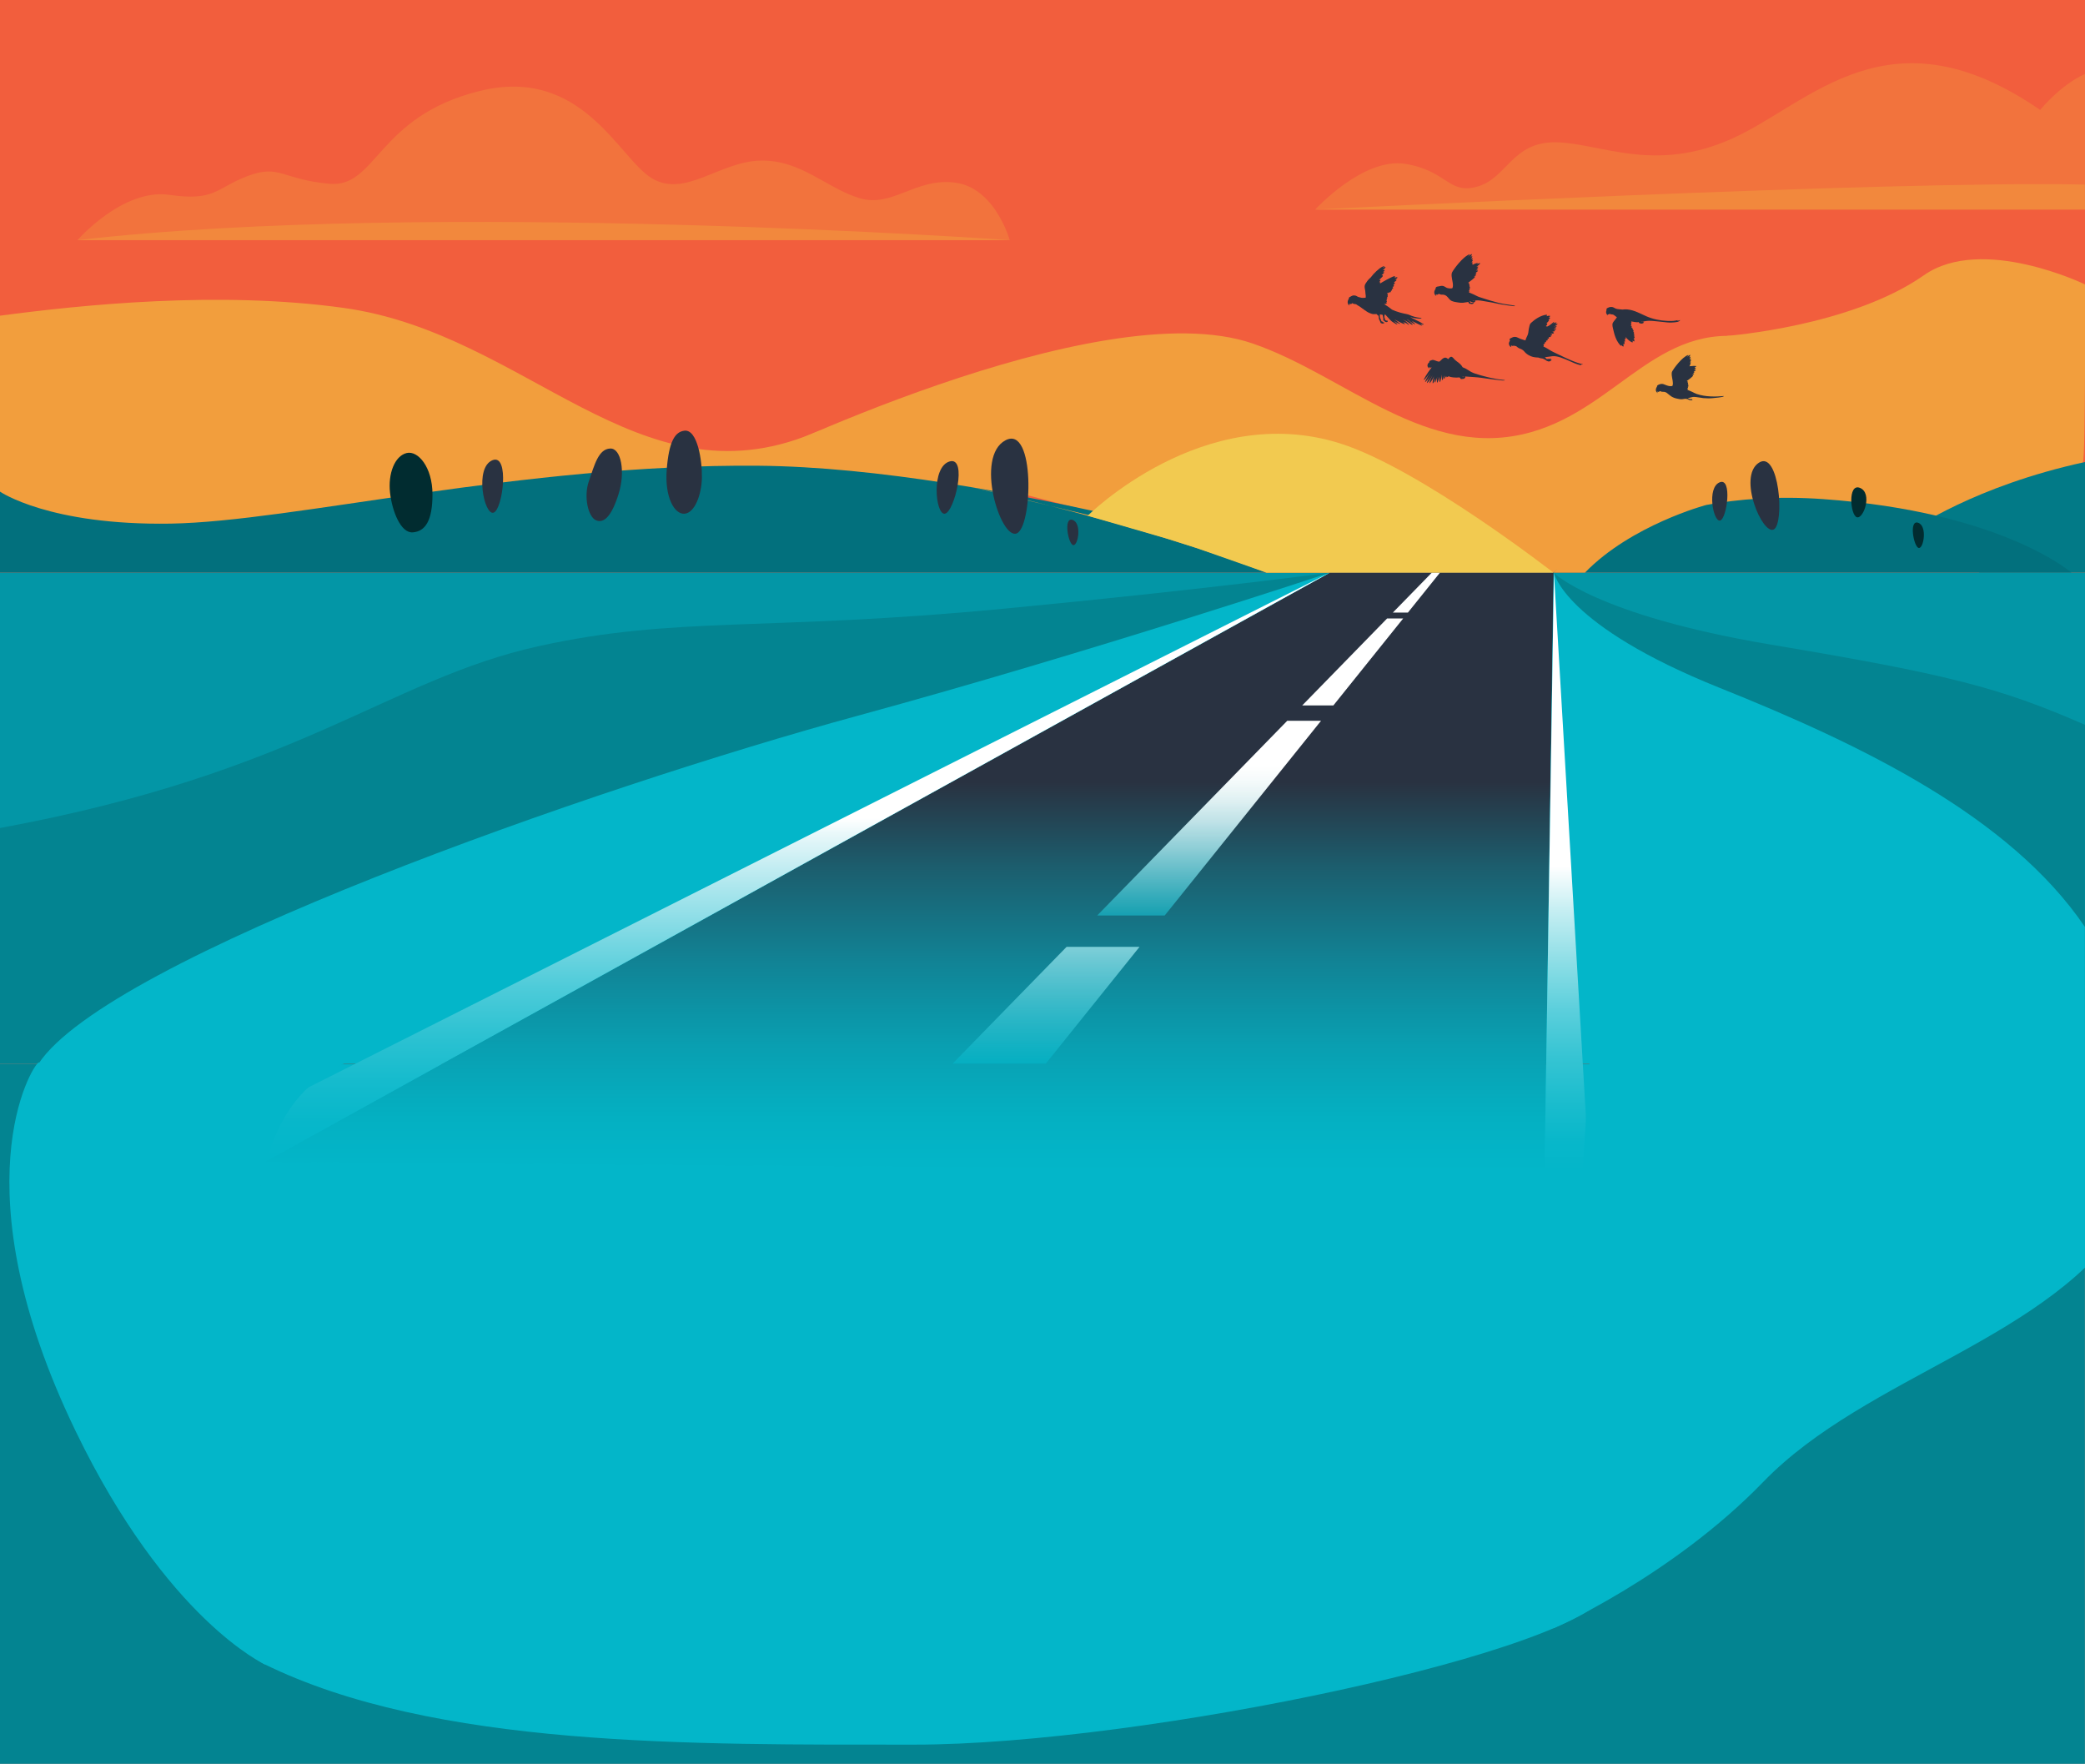 <?xml version="1.0" encoding="UTF-8"?><svg id="Layer_1" xmlns="http://www.w3.org/2000/svg" xmlns:xlink="http://www.w3.org/1999/xlink" viewBox="0 0 1920 1624.1"><rect x="0" y="0" width="1920" height="1624.1" fill="#808080" stroke="none"/><defs><style>.cls-1{fill:#027a87;}.cls-2{fill:#02707d;}.cls-3{fill:#03b6c9;}.cls-4{fill:#012c30;}.cls-5{fill:#038491;}.cls-6{fill:#0396a6;}.cls-7{fill:#f2883d;}.cls-8{fill:#f25e3d;}.cls-9{fill:#f2733d;}.cls-10{fill:#fff;}.cls-11{fill:#f2ca50;}.cls-12{fill:#f29e3d;}.cls-13{fill:#293241;}.cls-14{fill:url(#Dégradé_sans_nom_47);}.cls-15{fill:url(#Dégradé_sans_nom_48);}.cls-16{fill:url(#Dégradé_sans_nom_57);}.cls-17{fill:url(#Dégradé_sans_nom_55);}.cls-18{fill:url(#Dégradé_sans_nom_56);}</style><linearGradient id="Dégradé_sans_nom_55" x1="837.24" y1="1078.84" x2="837.24" y2="527.32" gradientTransform="matrix(1, 0, 0, 1, 0, 0)" gradientUnits="userSpaceOnUse"><stop offset="0" stop-color="#03b6c9"/><stop offset=".09" stop-color="#04b0c2"/><stop offset=".21" stop-color="#099fb1"/><stop offset=".35" stop-color="#118395"/><stop offset=".51" stop-color="#1c5d6d"/><stop offset=".65" stop-color="#293241"/></linearGradient><linearGradient id="Dégradé_sans_nom_57" x1="690.32" y1="1065.76" x2="690.32" y2="527.32" gradientTransform="matrix(1, 0, 0, 1, 0, 0)" gradientUnits="userSpaceOnUse"><stop offset="0" stop-color="#03b6c9"/><stop offset=".06" stop-color="#07b7ca"/><stop offset=".13" stop-color="#15bbcd"/><stop offset=".21" stop-color="#2dc2d2"/><stop offset=".29" stop-color="#4dcbd9"/><stop offset=".37" stop-color="#77d7e2"/><stop offset=".46" stop-color="#abe6ed"/><stop offset=".55" stop-color="#e6f7f9"/><stop offset=".58" stop-color="#fff"/></linearGradient><linearGradient id="Dégradé_sans_nom_48" x1="963.28" y1="979.45" x2="963.28" y2="796.48" gradientTransform="matrix(1, 0, 0, 1, 0, 0)" gradientUnits="userSpaceOnUse"><stop offset="0" stop-color="#03b6c9" stop-opacity=".6"/><stop offset=".29" stop-color="#48c9d7" stop-opacity=".71"/><stop offset=".96" stop-color="#f3fbfc" stop-opacity=".98"/><stop offset="1" stop-color="#fff"/></linearGradient><linearGradient id="Dégradé_sans_nom_47" x1="1113.42" y1="850.61" x2="1113.42" y2="705.18" gradientTransform="matrix(1, 0, 0, 1, 0, 0)" gradientUnits="userSpaceOnUse"><stop offset="0" stop-color="#03b6c9" stop-opacity=".6"/><stop offset=".13" stop-color="#33c4d3" stop-opacity=".68"/><stop offset=".31" stop-color="#70d5e0" stop-opacity=".77"/><stop offset=".48" stop-color="#a3e4eb" stop-opacity=".85"/><stop offset=".64" stop-color="#cbeff3" stop-opacity=".92"/><stop offset=".78" stop-color="#e7f8f9" stop-opacity=".96"/><stop offset=".91" stop-color="#f8fdfd" stop-opacity=".99"/><stop offset="1" stop-color="#fff"/></linearGradient><linearGradient id="Dégradé_sans_nom_56" x1="1442.83" y1="1078.84" x2="1442.83" y2="527.32" gradientTransform="matrix(1, 0, 0, 1, 0, 0)" gradientUnits="userSpaceOnUse"><stop offset="0" stop-color="#03b6c9"/><stop offset=".05" stop-color="#08b7ca"/><stop offset=".11" stop-color="#19bccd"/><stop offset=".19" stop-color="#35c4d3"/><stop offset=".27" stop-color="#5bcfdc"/><stop offset=".35" stop-color="#8ddee6"/><stop offset=".44" stop-color="#c8eff3"/><stop offset=".51" stop-color="#fff"/></linearGradient></defs><rect class="cls-5" y="979.45" width="1919.86" height="644.65"/><path class="cls-3" d="M1483.36,1463.11c-20.46,57.33-432.11,143.39-641.02,143.38-204.82-.02-443.03,3-600-74.65-204.13-126.33-20.4-383.31-20.4-551.81H1483.36v483.09Z"/><g><rect class="cls-8" y="-100.55" width="1920" height="1080"/><path class="cls-9" d="M71.32,221.12H929.82s-13.22-47.81-49.84-52.89c-36.62-5.09-57.98,23.4-88.49,14.24-30.52-9.15-53.91-35.6-91.55-34.58-37.64,1.02-69.17,34.58-99.68,16.27-30.52-18.31-64.08-103.75-158.68-80.36-94.6,23.4-94.6,89.51-138.34,85.44-43.74-4.07-45.77-18.31-75.27-7.12-29.5,11.19-29.5,23.4-72.22,17.29-42.72-6.1-84.43,41.7-84.43,41.7Z"/><path class="cls-7" d="M71.32,221.12H929.82s-532.18-37.72-858.5,0Z"/><path class="cls-12" d="M682.81,428.82s327.55-161.68,470.7-112.53c86.11,29.57,160.78,108.67,256.49,81.62,82.5-23.32,119.99-108.45,212.99-84.43l-55.57,169.13-136.87,44.72h-205.98l-277.53-71.05s-87.24-4.5-84.53-8.56c2.71-4.07-179.7-18.9-179.7-18.9Z"/><path class="cls-12" d="M747.54,399.43c51.41-21.13-23.2,40.9-148.25,54.14-135.08,14.3-398.7,37.71-474.89,34.35L0,467.25v-176.56c74.68-9.9,201.41-23.17,316.47-7.16,168.62,23.46,270.91,181.72,431.07,115.89Z"/><path class="cls-12" d="M1590.7,309.25s113.9-8.73,180.98-55.81c53.45-37.51,148.31,8.45,148.31,8.45,0,0,.72,160.38-1.99,163.99-2.71,3.61-125.84,50.5-125.84,50.5l-221.19-11.36s29.06-105.89,33.57-114.92-13.84-40.86-13.84-40.86Z"/><path class="cls-9" d="M1920,68.12c-22.58,9.99-41.3,33.1-41.3,33.1-139.13-95.76-211.4-6.32-283.23,26.2-71.82,32.52-121.51,4.52-162.17,3.61-40.65-.9-45.17,32.52-72.27,40.62-27.1,8.09-28.01-14.42-66.85-20.74-38.85-6.32-83.12,42.05-83.12,42.05h708.94V68.12Z"/><path class="cls-1" d="M1761.45,487.57s57.05-40.13,158.55-62.13v101.88h-97l-47.1-21.68-14.45-18.07Z"/><path class="cls-2" d="M0,452.7s45.12,31.26,157.15,29.46c112.03-1.81,323.43-55.11,541.16-53.3,217.73,1.81,526.25,98.47,526.25,98.47H0v-74.63Z"/><path class="cls-2" d="M1430.54,527.32s82.66-79.5,247.99-67.76c165.33,11.74,229.02,67.76,229.02,67.76h-477.01Z"/><path class="cls-13" d="M630.33,396.58c11.95-1.33,16.36,27.72,16.03,43.42-.33,15.7-6.68,32.36-16.03,33.05-9.35,.68-18.37-15.35-16.36-40.73,2-25.38,7.35-34.73,16.36-35.73Z"/><path class="cls-13" d="M561.99,413c10.01-.3,14.03,21.37,7.68,41.75-6.35,20.37-13.36,27.39-20.71,24.38s-11.69-21.71-6.68-36.07c5.01-14.36,8.68-29.72,19.7-30.06Z"/><path class="cls-13" d="M453.48,423.78c16.06-6.51,9.49,46.07,.9,48.33-8.58,2.26-17.62-41.56-.9-48.33Z"/><path class="cls-13" d="M1583.66,444.1c11.74-4.63,6.61,33.62,.34,35.21-6.27,1.59-12.56-30.39-.34-35.21Z"/><path class="cls-4" d="M1712.74,449.24c-11.38-4.56-8.91,25.3-2.77,27.06,6.13,1.76,14.61-22.31,2.77-27.06Z"/><path class="cls-4" d="M1766.21,481.33c-8.55-2.71-3.88,22.37,.66,23.23s8.23-20.41-.66-23.23Z"/><path class="cls-13" d="M1619.59,426.14c18.79-12.48,24.09,56.31,13.73,61.43-10.36,5.12-33.29-48.44-13.73-61.43Z"/><path class="cls-4" d="M374.5,417.16c10.43-2.52,23.75,13.02,23.75,38.07,0,24.38-6.67,33.97-17.98,34.97-11.31,1-19.19-19.76-21.09-36.41-2-17.6,4.26-33.97,15.32-36.64Z"/><rect class="cls-6" y="527.32" width="1920" height="452.12"/><polygon class="cls-17" points="1224.56 527.32 243.94 1069.89 1422.28 1078.84 1430.54 527.32 1224.56 527.32"/><path class="cls-5" d="M1224.45,527.32s-112.4,15.22-299.45,33.12c-220.32,21.09-302.32,6.58-429.06,34.58-138.88,30.68-218.94,116.42-495.94,167.42v217H407.4l817.05-452.12Z"/><path class="cls-3" d="M1224.56,527.32s-220.75,73.39-434.89,131.79c-243.78,66.48-690.31,223.43-754.17,320.33H407.4l817.16-452.12Z"/><polygon class="cls-16" points="1224.56 527.32 156.08 1065.76 251.4 1065.76 1224.56 527.32"/><path class="cls-5" d="M1430.71,527.32s38.23,39.1,199.77,66.21c161.54,27.1,210.45,39.16,289.52,73.92l-.14,186-308.93-82.19s-107.44-65.72-111.6-77.24c-4.16-11.52-24.95-63.01-29.81-69.11-4.85-6.1-33.96-53.53-33.96-53.53l-4.85-44.04Z"/><path class="cls-3" d="M1430.95,527.32s8.93,48.48,152.75,106.12c130.24,52.2,266.94,118,336.17,220l.14,126h-496.23l7.18-452.12Z"/><g><polygon class="cls-15" points="982.19 871.87 877.19 979.45 963 979.45 1049.37 871.87 982.19 871.87"/><polygon class="cls-10" points="1296.49 564.08 1326 527.32 1318.5 527.32 1282.62 564.08 1296.49 564.08"/><polygon class="cls-10" points="1277.32 569.51 1199.18 649.56 1227.86 649.56 1292.13 569.51 1277.32 569.51"/><polygon class="cls-14" points="1072.53 843.02 1216.5 663.71 1185.37 663.71 1010.35 843.02 1072.53 843.02"/></g><polygon class="cls-18" points="1430.95 527.32 1463.38 1078.84 1422.28 1078.84 1430.95 527.32"/><path class="cls-12" d="M896,448.85s148.17,31.76,270.33,78.47h58.23"/><path class="cls-13" d="M925.98,405.4c27.42-14.41,25,80.28,10.13,85.82-14.87,5.54-38.67-70.83-10.13-85.82Z"/><path class="cls-13" d="M987.6,478.71c-8.55-2.71-3.88,22.37,.66,23.23s8.23-20.41-.66-23.23Z"/><path class="cls-13" d="M874.55,424.89c16.68-4.68,4.31,46.84-4.47,48.14-8.78,1.29-12.89-43.26,4.47-48.14Z"/><path class="cls-12" d="M1570.97,465.03s-68.97,18.43-111.47,62.3h-28.86s70.16-79.61,140.33-62.3Z"/><path class="cls-7" d="M1211.06,192.96s530.67-27,708.8-23l.14,23h-708.94Z"/><path class="cls-11" d="M1001.6,474.91s106.73-106.46,232.73-66.51c73.49,23.3,196.21,118.93,196.21,118.93h-264.21l-64.6-22.74-26.52-8.41-73.61-21.27Z"/></g><path class="cls-3" d="M244.24,1532.78s-90.49-40.87-174.71-215.23c-108.35-224.32-40.35-335.88-34.03-339.16H318.66c-69.67,31.21-80.93,101.7-88.13,188.96-7.2,87.31-19.48,202.17,13.7,365.43Z"/><path class="cls-3" d="M1430.54,1499.35s109.06-47.92,193.17-134.78c95.3-98.42,266.94-131.94,336.17-245.98l.14-140.88h-496.23l-33.24,521.64Z"/><g><path class="cls-13" d="M1394.95,281.46s-3.27-.56-10.49-1.67c-5.85-.9-17.83-4.8-22.15-6.24-.91-.3-1.78-.68-2.63-1.13-2.75-1.48-7.24-3.24-7.24-3.24,.22,.03,.44-.12,.52-.33s.04-.44-.06-.64c-.1-.2-.23-.4-.38-.57,.37,.03,.72-.29,.73-.66,0-.27-.14-.6-.29-.82,.25,.04,.52-.11,.62-.35,.1-.24-.02-.6-.23-.75,.17-.01,.3-.19,.31-.36,0-.17-.07-.34-.14-.49-.16-.33-.37-.73-.55-1.04,.13,.06,.29-.05,.34-.18,.05-.13,.02-.28-.03-.42-.12-.36-.32-.72-.62-.97,.17,.02,.32-.13,.35-.3,.02-.17-.06-.33-.18-.45-.12-.12-.28-.19-.43-.26s-.31-.1-.44-.21c2.22-1.61,6.01-4.41,6.38-5.53,.02-.06,0-.13-.06-.15-.32-.16-.74-.27-1.08-.25,.76-.1,1.57-.55,2.07-1.17,.11-.13,.05-.34-.11-.4-.36-.12-.76-.16-1.12-.13,.55-.21,1.14-.58,1.53-1.05,.11-.13,.05-.33-.1-.39-.18-.08-.36-.15-.56-.23,.77-.38,1.52-.9,2.09-1.54,.13-.15,.05-.38-.14-.42-.58-.11-1.18-.15-1.76-.05,.69-.42,1.41-.93,2.01-1.5,.15-.14,.07-.4-.13-.43-.39-.06-.8-.07-1.19,0,.39-.21,.74-.49,1.05-.81,.1-.11,.26-.26,.39-.41,.14-.17,.02-.42-.2-.42-.55,.02-1.13,.05-1.64,.19,.46-.12,.85-.44,1.24-.72,1.13-.84,1.94-1.78,2.35-2.31,.14-.18-.01-.43-.24-.41-1.18,.15-2.44,.93-2.44,.93,.21-.28,.34-.5,.43-.67,.1-.19-.07-.4-.27-.36-2.45,.43-4.51,1.81-4.51,1.81,0,0,.28-.26,.09-.84-.19-.59-.51-.31-.51-.31,.33-.44,.5-.75,.59-.96,.07-.17-.06-.35-.24-.35-.44,.01-.85,.12-.85,.12,.64-.66,1.05-1.4,1.24-1.81,.08-.16-.04-.35-.22-.36-.45-.02-.75,.1-.75,.1,.53-.55,.8-1.08,.94-1.44,.08-.2-.12-.39-.32-.33-.87,.29-1.33,.65-1.33,.65,.72-.92,1.07-1.77,1.23-2.24,.06-.19-.11-.38-.31-.32-.89,.25-1.56,1-1.56,1,1.24-1.43,1.5-2.43,1.56-2.81,.01-.08-.07-.14-.14-.11-1.48,.58-2.84,1.78-3.54,2.46,1.2-1.27,1.57-1.88,1.68-2.16,.03-.08-.05-.17-.13-.14-6.42,2.18-14.97,14.26-16.09,16.47-1.13,2.23-.36,5.07,.41,9.38,.77,4.31-.32,5.41-.32,5.41,0,0-.72,.32-2.4,.23-1.17-.06-2.49-.39-3.34-.9-.68-.41-1.35-.85-2.08-1.15-1.18-.49-2.52-.38-3.76-.02-.46,.13-.94,.2-1.43,.25-.69,.06-1.5,.22-1.98,.76-.34,.37-.48,.91-.38,1.41,0,0-3.3,4.14,.77,6.74-.56-.86-.54-1.45-.5-1.76,.32,.24,.66,.48,1.06,.47,.29-.01,.55-.16,.8-.31,.33-.19,.63-.32,.95-.51,.08-.05,.8,.39,.92,.44,.32,.14,.63,.24,.98,.26,.71,.05,1.43,.03,2.15,.07,.67,.04,1.22,.3,1.82,.56,1.87,.83,2.94,2.94,4.43,4.26,1.99,1.77,5.13,1.95,7.62,2.38,1.42,.24,2.72,.37,4.16,.26,.44-.03,4.98-.76,4.97-.76l.2,.56c.08,.23,.17,.47,.32,.67,.15,.2,.37,.36,.61,.38,.47,.04,.91,.29,1.35,.11,.22,.18,.45,.25,.73,.24,.29,0,.57-.1,.83-.21,.14-.06,.28-.14,.42-.22,.31-.19,.26-.44,.46-.66,.16-.18,.29-.38,.35-.6,.13-.04,.26-.09,.39-.14,.28-.13,.63-.27,.64-.62,0-.13-.03-.26-.03-.4,0-.17,.03-.33,.06-.49,3.33-.43,6.07,.32,11.61,1.22,6.52,1.06,7.67,1.6,12.45,2.44,5.14,.9,10.44,1.48,11.61,1.61,.19,.02,.38,0,.56-.05,.49-.15,.28-.37,.28-.37Zm-38.03-2.97c-.12,.07-.19,.12-.31,.05-.12-.06-.25-.12-.39-.11-.06,0-.11,.02-.16,.05-.16,.07-.3,.21-.37,.37-.24-.03-.53-.06-.77-.09-.14-.02-.32-.05-.46-.01-.1,.03-.19,.1-.29,0-.06-.06-.09-.14-.12-.22-.08-.19-.22-.35-.39-.46-.09-.06-.19-.1-.29-.15-.12-.05-.2-.08-.26-.16,.36-.08,.72-.16,1.07-.24,.02,.03,.03,.05,.05,.08,.15,.2,.37,.36,.61,.38,.47,.04,.91,.29,1.35,.11,.22,.18,.45,.25,.73,.24,.08,0,.15-.01,.23-.02-.07,.07-.15,.13-.24,.17Zm.97-1.73c-.13,.04-.28,.02-.41,.08-.09,.04-.16,.12-.24,.19-.21,.2-.44,.14-.7,.11-.14-.02-.32-.05-.46-.01-.1,.03-.18,.09-.28,0,.26-.06,.52-.13,.77-.19,.51-.12,1-.22,1.48-.29-.05,.04-.11,.08-.17,.1Z"/><path class="cls-13" d="M1547.02,294.75c-.85,.33-1.73,.51-2.62,.7,.24-.05,.43-.26,.47-.5,.01-.07-.05-.12-.12-.11-3.01,.71-5.16,.71-5.75,.72-1.19,.02-2.38-.02-3.57-.06-3.32-.13-6.63-.54-9.88-1.24-3.24-.7-6.42-1.7-9.46-3.02-3.64-1.58-7.15-3.46-10.89-4.78-2.92-1.03-6.02-1.72-9.13-1.6-.72,.03-1.47,.23-2.18,.19-.54-.03-1.07-.16-1.62-.19-1.01-.05-2.02-.14-3.02-.33-1.01-.19-1.65-.41-2.51-.94-.61-.37-1.27-.7-1.97-.86-.88-.2-2.01-.09-2.87,.16-.51,.15-.93,.46-1.42,.63-.36,.13-.71,.34-.94,.65s-.33,.73-.2,1.1c.04,.12,.04,.24,.07,.37,0,0-1.54,2.73,1.32,4.95,0,0-.42-.6-.22-1.12,0,0,1.01,.34,1.69-.58,.39,.28,.81,.46,1.29,.53,.48,.07,.96,.08,1.43,.16,.47,.08,.95,.23,1.32,.53,.89,.73,1.79,1.42,2.72,2.05-.82,1.23-1.76,2.38-2.7,3.52-.73,.89-1.34,1.8-1.43,2.95-.09,1.15,.16,2.29,.42,3.41,.68,2.99,1.36,5.98,2.48,8.83,.69,1.75,1.54,3.44,2.63,4.97,.37,.53,.78,1.04,1.21,1.53,.21,.24,.43,.47,.66,.7,.12,.12,.25,.24,.42,.29,.25,.06,.3-.06,.32-.28,.02-.17,.03-.34,.05-.51,.29,.7,.94,1.24,1.67,1.46,.12,.04,.25,.06,.35-.01,.11-.08,.11-.24,.1-.37-.04-.71-.15-1.41-.32-2.1,.05,.19,.26,.33,.46,.37,.2,.04,.41-.04,.54-.2,.12-.16,.15-.36,.16-.56,.03-.66-.1-1.33-.38-1.93,.08,.17,.33,.3,.5,.34,.25,.06,.35-.12,.36-.34,.02-.75-.12-1.5-.41-2.19,.14,.14,.39,.16,.58,.13,.2-.03,.38-.16,.47-.33,.1-.19,.1-.42,.07-.64-.05-.43-.18-.85-.38-1.23,1.17,1.71,2.75,3.31,4.51,4.4,.31,.19,1.93,1.19,2.17,.86,.07-.1,.08-.23,.08-.36-.01-.45-.11-.89-.28-1.31,.04,.11,.32,.24,.42,.3,.16,.1,.33,.2,.5,.28,.19,.09,.42,.23,.64,.22,.37,0,.25-.48,.23-.72-.08-.81-.31-1.6-.7-2.31,.14,.03,.26,.09,.4,.09,.14,0,.29-.05,.38-.15,.18-.18,.16-.47,.1-.72-.15-.58-.46-1.12-.9-1.53,.16,.05,.26,.13,.43,.13,.17,0,.34-.09,.4-.24,.09-.2-.05-.43-.17-.61-.23-.33-.46-.66-.69-.98,.25-.05,.47-.25,.5-.51,.03-.19-.04-.39-.13-.57-.18-.35-.45-.64-.77-.85,.13-.01,.26-.06,.32-.18,.07-.12,.09-.25,.09-.38,.02-.65-.37-1.21-.92-1.52,.22-.15,.14-.59,.06-.8-.19-.45-.66-.71-1.1-.93,.15-.27,.27-.69,.21-.99-.04-.23-.2-.41-.39-.54-.19-.13-.41-.21-.63-.28,.43-.11,.74-.48,.74-.92,0-.44-.33-.86-.76-.97,.45,.11,1.03-.64,.86-1.03-.08-.18-.24-.3-.4-.41,.16-.11,.27-.26,.34-.44,2.02,.37,4.04,.82,6.05,.68,.27-.02,.55-.04,.83-.07,0,.14,0,.29-.03,.43-.02,.14,.05,.24,.15,.33,.1,.09,.23,.14,.36,.19,.28,.1,.58,.12,.86,.2,.27,.08,.43,.26,.74,.27,.27,0,.53-.07,.8-.14,.22-.06,.43-.13,.65-.16,.2-.03,.38-.08,.54-.22,.15-.12,.25-.31,.21-.5-.02-.07-.01-.14,.04-.2,.19-.24,.3-.54,.31-.84,0,.22-.22,.43-.39,.55-.06,.05-.2,.16-.28,.1-.16-.11-.01-.27,.07-.34,.11-.09,.21-.18,.27-.31,1.8-.3,3.49-.58,4.91-.61,2.75-.06,11.39,.99,16.83,1.52s9.73-.54,9.73-.54c.69-.19,1.32-.55,1.84-1.05,.14-.14,.29-.31,.29-.51,0-.04-.04-.07-.08-.05Zm-33.89,1.39c-.13,.08-.26,.08-.4,.1-.13,.02-.27,.03-.39,.08-.15,.06-.31,.18-.48,.15-.14-.03-.29-.07-.42-.14h0c.64-.1,1.27-.2,1.88-.3-.06,.04-.13,.08-.19,.12Z"/><path class="cls-13" d="M1311.07,298.5c-.06-.11-.21-.11-.33-.12-.43-.03-.79-.31-1.13-.57-1.65-1.29-3.68-2.1-5.56-3.04-1.79-.9-3.57-1.8-5.36-2.7-.04-.02-.01-.07,.03-.06,3.09,.97,6.35,1.42,9.59,1.35,.17,0,.35-.01,.5-.1,.1-.06,.18-.17,.19-.28,.01-.08-.06-.15-.14-.16-5.16-.5-8.67-1.8-10.45-2.62-1.02-.47-2.08-.82-3.18-1.02-9.15-1.71-13.44-4.14-13.51-4.18-2.32-1.89-4.78-3.6-7.35-5.14l.22,.04c.28,.05,.57,.11,.86,.1s.64-.2,.86-.39c.2,.04,.44,.06,.57-.09,.28-.34-.18-.88-.35-1.14,.07,.11,.51-.31,.54-.37,.13-.24,.06-.48-.06-.71-.09-.18-.21-.35-.25-.55-.11-.49,.44-.66,.38-1.17-.03-.3-.11-.62-.23-.9,.08,.12,.26,.15,.39,.09,.13-.06,.22-.2,.25-.34,.03-.14,0-.29-.04-.43-.07-.21-.18-.42-.33-.58,.5,.18,.74-.18,.75-.62,.01-.37-.07-.83-.33-1.08,.19,.05,.39-.13,.41-.33,.03-.2-.06-.39-.16-.56-.21-.38-.46-.76-.77-1.06,.21,.11,.45,.17,.69,.16,.09,0,.18-.02,.25-.08,.07-.06,.08-.18,.02-.23,.21,.19,.55,.23,.8,.09,.25-.14,.39-.4,.35-.69,.27,.11,.57,.19,.86,.16s.58-.19,.73-.45c.14-.26,.05-.58-.18-.77,.44-.07,.9-.25,1.1-.65,.17-.34,.13-.83-.15-1.09,.26-.03,.53-.06,.77-.17,.24-.11,.45-.31,.51-.57,.05-.24-.04-.48-.14-.71-.1-.22-.32-.44-.45-.64,.31-.03,.62-.06,.89-.22,.32-.19,.52-.55,.52-.91,0-.37-.26-.7-.58-.88,.35-.19,.68-.41,.99-.67,.16-.13,.31-.28,.37-.48,.06-.23-.03-.49-.19-.67-.16-.18-.39-.28-.59-.4,.57-.3,1.1-.67,1.6-1.08,.18-.15,.36-.31,.5-.5,.13-.17,.24-.41,.26-.63,.02-.22-.23-.25-.41-.26-.22,0-.44,0-.66,.03-.14,.02-.39-.02-.51,.05,.43-.24,.85-.48,1.28-.72,.3-.17,.6-.34,.82-.59,.18-.2,.45-.69,.2-.9-.17-.15-.72-.04-.92,0-.64,.11-1.26,.39-1.81,.73,.36-.34,1.2-1.57,.26-1.67-.48-.05-1.07,.14-1.52,.31-.74,.27-1.43,.65-2.14,.99-1.29,.62-2.56,1.28-3.82,1.97-2.16,1.18-4.31,2.4-6.4,3.71,.28-.22,.57-.48,.61-.84,.03-.25-.09-.51-.3-.65-.21-.14-.53-.19-.75-.07,.56-.34,1-.88,1.21-1.5,.05-.14,.08-.31,0-.44-.11-.2-.4-.2-.62-.14-.22,.05-.46,.15-.65,.02,1.1-.88,2.14-1.84,3.09-2.88,.27-.29,.55-.7,.38-1.06-.11-.23-.38-.35-.64-.35-.26,0-.5,.01-.73,.11,.9-.58,1.71-1.32,2.36-2.18,.14-.19,.29-.45,.16-.65-.14-.24-1-.16-1.2-.11,.14-.14,.96-.57,1.15-.73,.21-.18,.75-.72,.57-1.03-.15-.25-.62-.22-.87-.21-.39,.01-.77,.11-1.12,.29,.3-.14,1.29-.98,1.51-1.18,.48-.42,.91-.89,1.2-1.47,.09-.18,.16-.43,0-.56-.15-.13-.37-.03-.54,.06l-1.25,.72c-.32,.18-.75,.33-1.02,.57,.55-.48,1.09-.97,1.64-1.45,.1-.09,.22-.21,.18-.35-.02-.1-.12-.16-.22-.17-.1-.01-.2,.02-.29,.04-.41,.12-.76,.27-1.15,.42-3.12,1.23-8.83,7.07-10.21,9.13-.35,.52-.78,.96-1.26,1.36-1.83,1.5-3.4,3.87-4.19,5.18-.57,.95-.86,2.04-.8,3.15,.06,1.17,.33,2.36,.51,3.01,.08,.3,.12,.61,.1,.93-.06,1.09,.31,2.28,.43,4.09,.03,.51,0,1.11-.06,1.73-1.31,.05-2.62,.28-3.92,.07-.84-.14-1.67-.35-2.48-.63-.51-.18-1.04-.37-1.49-.66-.44-.28-.88-.52-1.38-.67-.96-.29-2.02-.3-2.97,.02-.6,.2-1.14,.52-1.67,.85-.23,.14-.48,.25-.73,.34-.2,.07-.37,.19-.51,.35-.28,.32-.41,.78-.33,1.2,.01,.07-.24,.37-.28,.43-.21,.36-.39,.74-.53,1.14-.38,1.08-.46,2.29,.06,3.34,.13,.27,.3,.52,.49,.74,.12,.14,.23,.28,.38,.4,.08,.06,.4,.27,.48,.12,.03-.06-.01-.1-.04-.14-.03-.06-.06-.12-.08-.18-.05-.12-.08-.25-.1-.39-.04-.26-.02-.54,.05-.8,.01-.04,.02-.08,.03-.11-.06,.18,.54,.35,.63,.37,.31,.08,.63,.09,.94,.01,.22-.06,.44-.15,.63-.29,.1-.07,.19-.15,.28-.24,.05-.05,.17-.26,.23-.28,.15-.04,.7,.46,.85,.54,.43,.23,.84,.25,1.33,.31,.49,.05,.99,.11,1.45,.31,.44,.19,.72,.56,1.14,.8,.64,.37,1.32,.7,1.93,1.13,1.46,1.05,2.91,2.13,4.38,3.17,1.62,1.14,3.25,2.28,5.09,3,1.11,.43,2.56,.98,3.78,.89,.82-.06,1.61-.09,2.39-.07,.31,.42,.61,.85,1.08,1.02,.95,.35,.79,1.73,1,2.72,.13,.61,.19,1.26,.5,1.81,.13,.24,.31,.41,.42,.66,.16,.37,.27,.77,.41,1.15,.1,.28,.2,.57,.4,.8,.19,.23,.49,.39,.79,.34,.42,.32,1.05,.44,1.48,.13,.32-.02,.65-.08,.92-.26,.16-.11,.29-.26,.35-.44-.37,.14-.66,.16-.89,.06,0,0,.39-.08,.51-.6,0,0-.41,.45-1.03,.1-.1-.23-.25-.41-.47-.53s-.47-.17-.72-.14c-.07,0-.11-.06-.15-.12-.04-.07-.05-.14-.07-.21-.05-.21-.17-.32-.29-.48-.12-.18,.08-.17,.04-.35-.02-.09-.08-.17-.14-.25-.15-.19-.36-.4-.46-.62-.08-.19,.03-.39-.03-.58-.05-.15-.14-.29-.22-.43-.32-.54-.47-1.02-.42-1.64,.05-.61,.08-1.23,0-1.83,.78,.14,1.58,.27,2.37,.33,.17,.25,.35,.52,.41,.82,.02,.12,0,.22,0,.34,.02,.18,.1,.37,.14,.55,.12,.5,.2,1.02,.24,1.54,.02,.22,.05,.45,.04,.67,0,.26-.11,.48-.08,.75,.02,.19,.08,.38,.19,.54,.22,.32,.57,.4,.91,.53,.18,.07,.18,.17,.28,.33,.11,.16,.25,.3,.41,.41,.24,.16,.54,.24,.83,.22,.08,.07,.13,.11,.24,.12,.22,.01,.42-.12,.6-.25,.1,.1,.17,.14,.31,.09,.32-.13,.28-.44,.35-.71,.09-.34,.22-.6,.04-.95,0,.15-.01,.31-.07,.44-.06,.14-.2,.25-.35,.25-.09,0-.16-.04-.25-.07,.12-.26,.12-.56-.03-.8,0,.32-.19,.63-.47,.78-.02,0-.08-.02-.1-.02,.04-.11-.02-.24-.12-.32-.1-.07-.22-.1-.33-.14-.23-.08-.45-.19-.65-.34-.25-.19-.32-.31-.38-.62,.06,.06,.17,.04,.23-.02,.06-.06,.07-.16,.06-.24s-.06-.16-.1-.24c-.08-.15-.16-.3-.24-.44-.19-.35-.28-.71-.29-1.1,0-.19,.03-.38,.05-.56,.04-.41,.03-.82,.03-1.23v-.33s.11-.01,.16-.02c.16-.02,.41-.12,.58-.07,.32,.09,.66,.65,.88,.89l.97,1.06c.65,.71,1.29,1.41,1.94,2.12,.28,.31,.57,.62,.85,.93,1.17,1.28,2.57,2.06,4.04,2.97,.73,.46,1.49,.92,2.34,1.07,.02,0,.04-.01,.04-.03,.01-.23-.1-.46-.25-.64-.16-.19-.37-.33-.57-.47-.76-.55-1.47-1.19-2.08-1.91-.03-.03,.02-.07,.05-.05,1.39,1.16,3.13,1.84,4.83,2.49,.11,.04,.22,.08,.34,.08,.12,0,.24-.08,.27-.19,.05-.24-.56-.45-.71-.54-.32-.2-.63-.41-.94-.64-.24-.18-.47-.33-.65-.57-.18-.24-.39-.45-.62-.63-.3-.23-.66-.35-.97-.56-.46-.32-.89-.68-1.33-1.04,.28,.17,.58,.32,.87,.47,2.63,1.31,5.18,2.89,7.97,3.83,.17,.06,.35,.11,.52,.07,.17-.05,.31-.24,.23-.4-.03-.06-.09-.11-.15-.15l-.6-.44c-.28-.21-.55-.48-.83-.7-.03-.02,0-.07,.03-.06,1.89,.33,3.61,1.2,4.99,2.53,.16,.16,.42-.05,.29-.24h0c-1.44-2.17-3.58-3.98-6.04-4.8,1.98,.62,3.87,1.54,5.57,2.72,1.08,.75,2.13,1.55,3.29,2.17,.11,.06,.22,.11,.34,.11,.32,0,.21-.29,.13-.48-.1-.24-.24-.46-.42-.65-1.41-1.55-3.12-2.92-4.89-4.06,1.36,.38,2.43,1.42,3.54,2.3,.62,.49,1.31,.91,1.98,1.32,.42,.26,.85,.51,1.3,.72,.15,.07,.65,.36,.83,.23,.27-.19-.52-.82-.67-.95-.87-.73-1.69-1.56-2.55-2.31,.6,.47,1.31,.77,2.02,1.07,.98,.42,1.88,.97,2.85,1.43,1.07,.51,2.14,1.01,3.21,1.5,.47,.21,1,.54,1.53,.58,.07,0,.21,.02,.26-.06,.07-.12-.43-.45-.52-.53-.41-.35-.81-.71-1.22-1.06-.03-.03,0-.07,.03-.06l.97,.41c.6,.25,1.27,.51,1.87,.27,.15-.06,.3-.21,.23-.35Z"/><path class="cls-13" d="M1385.67,349.94c-.22-.02-.4-.03-.4-.03-10.59-.96-21.03-3.98-26.68-5.83-2.28-.75-4.45-1.81-6.42-3.18-1.63-1.13-3.41-2.04-5.27-2.71-.59-1.05-1.31-2.01-2.16-2.86-.59-.59-1.24-1.13-1.91-1.63-.61-.46-1.32-.85-1.87-1.39-.45-.44-.97-.77-1.42-1.2-.52-.5-.9-1.12-1.42-1.61-.5-.47-1.06-.97-1.75-.99-.41,0-.81,.17-1.14,.42-.33,.25-.6,.57-.87,.88-.24,.28-.48,.57-.72,.85-.92-.63-1.75-1.44-2.95-1.34-.93,.08-1.78,.56-2.49,1.16s-1.33,1.3-2.01,1.93c-.26,.24-.53,.43-.8,.6-1.42-.08-2.59-.56-3.93-1.1-.44-.18-.88-.34-1.34-.43-.45-.09-.89-.08-1.33,.01-.46,.1-.88,.36-1.33,.45-.42,.08-.82,.35-1.09,.67-.1,.12-.19,.25-.22,.4-.02,.11-.01,.23,.04,.33,.06,.13,.06,.24-.02,.35-.73,.18-3.47,3.18,.13,5.87,0,0-.61-.92-.24-1.63-.06,.12,.62,.51,.69,.54,.25,.1,.52,.12,.79,.05,.16-.05,.29-.17,.44-.22,.17-.06,.23-.04,.35,.05-1.48,1.89-5.11,6.72-7.22,11.17-.02,.05-.01,.1,.02,.14,.06,.06,.14,.09,.23,.08,.13-.01,.24-.08,.35-.14,.56-.35,.95-.84,1.35-1.36,.39-.51,.82-.95,1.2-1.48,.93-1.31,1.86-2.62,2.8-3.93,0,0-4.23,6.47-4.72,8.76-.02,.11,.1,.19,.19,.13,.49-.32,1.88-1.6,5.22-6.66-.81,1.24-3.64,5.71-3.66,7.49,0,.1,.11,.16,.19,.11,.41-.25,1.65-1.48,5.03-7.19,0,0-3.01,5.34-2.93,7.25,0,.11,.14,.16,.21,.08,.48-.48,1.91-2.11,3.97-6.23-.61,1.58-1.11,3.27-1.27,4.95-.04,.37-.04,.73-.03,1.1,.05,1,.98-.54,1.09-.79,.48-1.06,.56-2.31,1.34-3.22-.15,.77-.3,1.54-.4,2.32-.03,.19-.03,.38,0,.58,.04,.32,.14,.62,.48,.65,.03,0,.31-1.21,.35-1.32,.17-.45,.42-.87,.6-1.32,.36-.92,.63-1.87,.79-2.84,0,0-.62,3.88-.18,5.57,.03,.12,.19,.16,.28,.06,.26-.31,.77-1.33,1.62-4.58,.07-.28,.15-.58,.23-.89,0,0-.24,3.2,.3,4.91,.04,.14,.23,.15,.29,.03,.31-.62,.98-2.39,1.49-6.92,0,0-.11,4.3,.7,5.17,.07,.08,.2,.05,.24-.05,.18-.41,.61-1.63,.73-4.15,0,0-.04,2.29,.75,2.94,.06,.05,.15,.05,.2,0,.19-.2,.57-.88,.39-3.06,.02,.22,.17,.48,.27,.68,.11,.21,.24,.42,.39,.61,.18,.23,.42,.7,.74,.35,.2-.22,.3-.71,.34-1,.1,.27,.2,.55,.44,.72,.15,.11,.35,.15,.52,.08,.32-.13,.15-.48,.44-.62,.09-.04,.2-.05,.31-.06,.03,0,.06,0,.09-.01,1.2,.68,2.66,.87,4.03,1.04,1.93,.24,3.88,.25,5.81,.01,.07,.05,.14,.12,.21,.17,.2,.15,.5,.36,.63,.58,.06,.1,.05,.23,.11,.34,.07,.12,.18,.23,.3,.29,.23,.12,.51,.14,.77,.13,.32-.01,.64-.13,.95-.13,.37,0,.7,.01,1.06-.1,.22-.07,.44-.18,.61-.34,.13-.12,.22-.27,.34-.4,.08-.09,.17-.18,.25-.27,.05-.06,.11-.12,.15-.19,.1-.18,.04-.44-.13-.56,.03-.12,.03-.23,0-.35,.28,0,.56,0,.85,.03,4.94,.45,9.71,.5,14.62,1.25,4.67,.71,17.02,2.34,18.84,2.39,1.68,.05,1.69,.07,2.22-.29,.05-.03,.03-.11-.03-.11Zm-37.6-3.07c-.13,0-.34,0-.42,.1-.04,.05-.05,.13-.04,.19-.04,.08-.14,.09-.23,.09-.09,0-.18-.03-.26-.06-.08-.04-.16-.08-.25-.1-.12-.03-.25-.02-.36,.03-.01-.03-.03-.06-.05-.09,.55-.11,1.1-.22,1.66-.29-.01,.06-.03,.12-.05,.12Zm.74-.12c-.09,.09-.28,.08-.4,.09,0-.04,0-.08-.01-.12,.15-.01,.3-.03,.46-.03-.01,.03-.03,.05-.05,.07Z"/><path class="cls-13" d="M1456.66,335.18c-.39-.09-.78-.19-1.16-.29-.78-.21-1.55-.43-2.31-.68-.77-.25-1.53-.51-2.29-.79-.76-.28-1.52-.57-2.27-.87-.75-.3-1.5-.62-2.24-.94-.74-.32-1.48-.65-2.22-.98-.73-.33-1.46-.66-2.19-.99-.5-.23-.99-.45-1.49-.68-3.14-1.43-6.25-2.92-9.34-4.46-1.48-.74-2.94-1.44-4.32-2.34-1.79-1.16-3.65-2.22-5.57-3.15-.08-.04-.17-.08-.25-.12,.07,.01,.15,.02,.23,.03,.18-.07,.32-.24,.36-.42,.1-.44-.28-.79-.57-1.05,.17,.01,.36,.02,.51-.07,.27-.15,.2-.59,.16-.84,.08,.15,.28,.21,.44,.17,.17-.04,.3-.17,.37-.33,.08-.15,.1-.33,.11-.5,.01-.25,.02-.53-.03-.77,.3,.07,.64,.09,.89-.09,.2-.15,.3-.4,.31-.65,.01-.25,.01-.53-.05-.77,.26,0,.51,.06,.76,.02,.21-.03,.41-.12,.55-.27,.33-.37,.08-1.07-.01-1.5,.2,.05,.41,.1,.62,.09,.21,0,.42-.07,.56-.23,.33-.36,.02-.92-.15-1.29,.33-.06,.66,0,.99,0,.33,0,.69-.06,.91-.31,.17-.19,.23-.46,.15-.7-.07-.24-.24-.42-.48-.48,.4,.06,.81,.01,1.19-.13,.45-.17,.75-.6,.2-.85-.46-.21-.95-.49-1.41-.7,.89,.1,1.79,.05,2.66-.15,.18-.04,.36-.09,.5-.2,.14-.11,.24-.3,.18-.48-.05-.17-.22-.27-.37-.36-.38-.22-.69-.47-1.08-.69,.69,.05,1.4-.07,2.03-.36,.21-.09,.43-.26,.41-.49-.02-.21-.26-.33-.46-.41-.25-.09-.47-.18-.72-.27,.68-.09,1.34-.3,1.95-.62,.12-.06,.23-.13,.31-.24,.07-.11,.09-.27,.01-.37-.08-.1-.24-.12-.37-.12-.67-.02-1.32-.02-1.99-.04,.71-.11,1.37-.43,1.91-.9,.26-.23,.48-.5,.68-.79,.16-.24,.3-.63-.18-.49-.76,.23-1.48,.35-2.24,.58,1.25-.5,2.38-1.3,3.27-2.32,.09-.1,.18-.24,.14-.37-.04-.09-.14-.15-.24-.15-.1,0-.2,.02-.29,.06l-1.01,.33c-.14,.05-.28,.09-.43,.11-.11,.02-.23,.02-.32,.09,.4-.27,.74-.62,1.03-1.01,.15-.21,.4-.54,.29-.78-1.04,.2-2.15,.5-3.12,.92,.27-.17,.51-.38,.7-.63,.1-.13,.18-.27,.2-.43,.02-.16,.02-.33-.13-.39-1.2,1.11-2.47,2.13-3.8,3.07-.54,.38-1.1,.75-1.71,1.02-.25,.11-.62,.31-.91,.31-.24,0-.31-.19-.57-.24-.15-.03-.35-.03-.46-.14,.31-.31,.63-.61,.88-.97,.22-.32,.67-1.03,.36-1.41-.17-.2-.54-.24-.8-.27,.97-.57,1.79-1.4,2.35-2.37,.07-.12,.14-.25,.13-.39,0-.15-.11-.29-.25-.34-.12-.04-.28-.06-.38,0,.56-.41,1.06-.9,1.47-1.46,.1-.14,.2-.32,.13-.48-.05-.1-.16-.17-.27-.18-.11-.02-.23,0-.34,.03-.3,.06-.63,.12-.93,.17,.04-.02,.07-.03,.11-.05,.6-.28,1.09-.78,1.43-1.34,.2-.32,0-.43-.32-.48-.64-.09-1.38,.01-2.01,.16-.44,.1-.88,.23-1.32,.32,.42-.09,1.26-.88,.78-1.31-.2-.18-.5-.15-.77-.11-5.19,.76-10.19,4.03-13.96,7.58-.62,.58-1.04,1.34-1.22,2.16-.24,1.1-.57,2.19-.75,3.3-.3,1.97-.37,4.33-1.28,6.14-.75,1.5-1.43,2.85-1.78,4.43-.74-.13-1.46-.41-2.2-.62-1.7-.47-3.36-1.08-4.9-1.93-.86-.47-1.84-.72-2.81-.7-1.03,.02-2.06,.32-2.93,.88-.32,.2-.66,.36-1.01,.5-.59,.24-1.01,.82-.71,1.45,.14,.29,.37,.53,.23,.87,0,0-1.29,1.4-.87,3.18,.39,1.64,1.24,2.24,2.18,2.57,0,0-.51-.87-.19-1.62,.82,.69,1.71,.62,2.47,.24,.74,.5,1.89,.13,2.53,.75,.99,.98,2.21,1.72,3.53,2.17,.59,.2,1.15,.47,1.67,.82,.79,.54,1.49,1.03,2.05,1.8,0,0,3.46,4.62,10.22,5.28,.9,.09,1.77,.14,2.6,.17,.66,.28,1.35,.49,2.06,.62,.96,.17,1.98,.21,2.82,.7,.59,.35,1.09,.56,1.72,.84,.12,.05,.26,.28,.37,.37,.15,.13,.3,.24,.47,.35,.33,.2,.67,.33,1.04,.44,.34,.11,.62,.28,1,.29,.23,0,.47-.03,.69-.11,.11-.04,.2-.09,.31-.09,.13,0,.23,.05,.36,.01,.17-.05,.31-.17,.42-.32,.04-.06,.08-.16,.13-.2,.06-.05,.17-.07,.24-.11,.17-.09,.31-.22,.43-.38,.16-.22,.25-.5,.25-.77-.1,.3-.44,.57-.76,.58,.01,0,.05-.15,.05-.17,.01-.07,.02-.15,.02-.23,0-.15-.02-.29-.07-.43l-.05,.24s-.02,.08-.04,.11c-.02,.03-.06,.06-.1,.06-.07,0-.07-.08-.08-.13-.01-.06-.05-.1-.1-.14,.11-.05,.19-.14,.21-.26,.06-.3,.04-.61-.06-.9-.01,.2-.05,.42-.17,.58-.12,.17-.33,.28-.53,.22-.13-.04-.23-.09-.37-.05-.13,.04-.25,.14-.3,.27-.27-.05-.57-.1-.84-.15-.11-.02-.23-.04-.35-.01-.07,.02-.13,.06-.18,.11-.04,.04-.07,.07-.13,.08-.11,0-.21-.05-.32-.08-.09-.03-.17-.05-.26-.05-.11,0-.21,.04-.31,.05-.22,.02-.24-.1-.31-.26-.07-.16-.17-.31-.28-.45-.23-.28-.51-.5-.79-.73-.08-.06-.15-.12-.23-.19,2.64-.29,4.95-.73,7.18-.96,4.34-.44,10.83,2.31,16.76,5,4.55,2.07,7.11,2.82,8.06,3.06,.45,.11,.91,.14,1.36,.04h0c.05-.01,.11-.03,.16-.06,.05-.03,.08-.08,.09-.13,0-.07-.04-.14-.11-.17-.06-.03-.15-.05-.22-.05,.3,.03,.62,.01,.92-.03,.13-.02,.26-.04,.39-.07,.16-.03,.33-.05,.49-.1,.02,0,.05-.02,.07-.04,.01,0,.02-.02,.02-.03,0-.05-1.01-.24-1.12-.26Z"/><path class="cls-13" d="M1562.72,362.88c-.83-.28-1.63-.62-2.4-1.03-2.51-1.35-6.61-2.96-6.61-2.96,.2,.03,.4-.11,.47-.3,.07-.19,.04-.4-.05-.59-.09-.18-.21-.37-.34-.52,.34,.03,.66-.27,.67-.6,0-.25-.13-.55-.27-.75,.23,.04,.48-.1,.57-.32,.09-.22-.02-.55-.21-.68,.16,0,.27-.17,.28-.33,0-.16-.06-.31-.13-.45-.15-.3-.33-.66-.5-.95,.12,.05,.26-.04,.31-.16,.04-.12,.02-.26-.03-.38-.11-.33-.3-.66-.56-.88,.15,.02,.29-.12,.32-.27,.02-.15-.06-.3-.17-.41-.11-.11-.25-.17-.39-.24-.14-.07-.29-.09-.4-.19,2.03-1.47,5.48-4.03,5.82-5.05,.02-.05,0-.11-.06-.14-.29-.15-.68-.25-.99-.23,.7-.09,1.43-.51,1.89-1.07,.1-.12,.05-.31-.1-.36-.33-.11-.69-.15-1.02-.12,.5-.19,1.04-.53,1.4-.96,.1-.12,.05-.3-.09-.36-.17-.07-.33-.14-.51-.21,.7-.35,1.39-.82,1.91-1.41,.12-.13,.04-.35-.13-.38-.53-.1-1.08-.14-1.61-.05,.48-.08,2.25-1.38,1.71-1.78-.21-.15-.76,.2-.9,0-.36-.51,1.32-.91,1.37-1.42,.03-.37-.2-.3-.54-.33-.66-.07-1.32-.07-1.98-.05-.67,.03-1.33,.09-1.99,.17-.33,.04-1.65,.02-1.86,.26,.56-.62,.91-1.28,.97-2.07,.03-.37-.07-.32,.12-.74,.1-.22,.27-.41,.36-.63,.06-.15-.06-.32-.22-.32-.4,.01-.77,.11-.77,.11,.59-.6,.95-1.28,1.13-1.65,.07-.15-.04-.32-.2-.33-.41-.02-.69,.09-.69,.09,.49-.5,.73-.99,.86-1.32,.07-.18-.11-.36-.29-.3-.8,.27-1.21,.59-1.21,.59,.66-.84,.98-1.61,1.13-2.05,.06-.17-.1-.35-.28-.3-.81,.23-1.42,.91-1.42,.91,1.13-1.31,1.37-2.22,1.43-2.57,.01-.07-.06-.13-.13-.1-1.35,.53-2.59,1.62-3.23,2.25,1.1-1.16,1.43-1.72,1.54-1.97,.03-.08-.04-.15-.12-.13-5.86,1.99-13.66,13.02-14.69,15.03-1.03,2.03-.33,4.62,.37,8.56,.7,3.94-.3,4.94-.3,4.94,0,0-.66,.29-2.19,.21-1.09-.06-2.01-.45-3.04-.74-1.06-.3-2-.9-3.07-1.18-1.3-.34-2.61-.16-3.83,.36-.7,.3-2.18,.83-1.9,1.87-.14,.17-.27,.38-.38,.58-.45,.77-.77,1.65-.77,2.54,0,1.3,.78,2.35,1.85,3.03-.51-.78-.49-1.32-.45-1.61,.29,.21,.61,.44,.96,.43,.26-.01,.5-.15,.73-.28,.3-.18,.57-.29,.87-.47,.08-.05,.73,.36,.84,.4,.29,.12,.58,.22,.9,.24,.65,.04,1.31,.03,1.96,.07,.61,.04,1.12,.27,1.66,.51,.91,.4,1.63,1.19,2.43,1.77,.92,.67,1.72,1.45,2.7,2.04,1.49,.9,3.14,1.54,4.85,1.87,1.65,.32,3.12,.75,4.83,.62,.82-.06,1.61-.23,2.42-.36,.32-.05,.64-.07,.96-.07h0c.09,.02,.18,.05,.26,.07,.39,.06,.79,.12,1.18,.19,.12,.02,.24,.04,.35,.08,.24,.1,.44,.29,.68,.39,.25,.11,.5,.24,.76,.34,.3,.11,.6,.29,.93,.19,.17-.05,.29,.08,.46,.12,.19,.04,.38,.09,.57,.06,.14-.02,.23-.12,.35-.16,.06-.02,.12-.01,.18-.03,.09-.03,.15-.09,.24-.12,.09-.03,.14-.1,.17-.19,0,0,.12-.04,.13-.05,.04-.03,.08-.06,.11-.1,.03-.05,.06-.11,.06-.17,0-.11-.05,0-.08,.03-.02,.02-.05,.03-.07,.05-.08,.03-.18,.04-.26,.02-.1-.03-.2-.07-.29-.09,.01-.02,.03-.04,.04-.06,.02-.05,.03-.1,.02-.16-.01-.03-.01-.07-.02-.1-.01-.04-.03-.07-.06-.09-.04-.04-.1-.06-.16-.07-.03,0-.05,0-.08-.01-.03-.01-.06-.03-.09-.04-.06-.02-.12-.04-.19-.03,0,0-.02,0-.03,.01,0,0-.01,.02,0,.03,.05,.01,.11,.04,.15,.07,.02,.01,.05,.03,.07,.05,.02,.02,0,.03,0,.05,0,.01,0,.01,0,.02,0,0-.02,.01-.03,.02-.02,.01-.05,0-.07,.02-.06,.02-.12,.06-.16,.1-.02,.02-.03,.03-.05,.05s-.03,.06-.05,.07c-.04,.03-.11-.02-.15-.05-.05-.03-.1-.06-.16-.07-.03,0-.06-.02-.09-.02-.03,0-.05,.01-.07,0-.02,0-.04-.02-.05-.05,0-.02,.01-.04,.01-.06,0-.03-.02-.05-.04-.06-.02-.01-.05-.02-.08-.02-.09,0-.18,.01-.27,0-.09-.01-.17-.03-.26-.04-.38-.05-.75-.14-1.11-.29-.14-.06-.37-.14-.47-.26-.05-.06-.05-.15-.08-.22,0,0-.01-.02-.02-.03,.07-.02,.14-.04,.17-.05l.61-.15c.41-.1,.81-.21,1.22-.31,.62-.16,1.23-.31,1.86-.43,.57-.11,1.17-.24,1.75-.17,.66,.08,1.34,.08,2.01,.16,1.6,.18,3.18,.43,4.77,.68,.55,.09,1.11,.21,1.66,.26,3.01,.28,6.22,.31,9.22-.03,1.63-.19,3.27-.32,4.9-.53,.81-.1,1.62-.22,2.43-.37,.74-.14,1.64-.17,2.19-.72,.08-.08,.16-.17,.24-.26-8.09,.75-17,.77-24.73-1.81Z"/></g></svg>